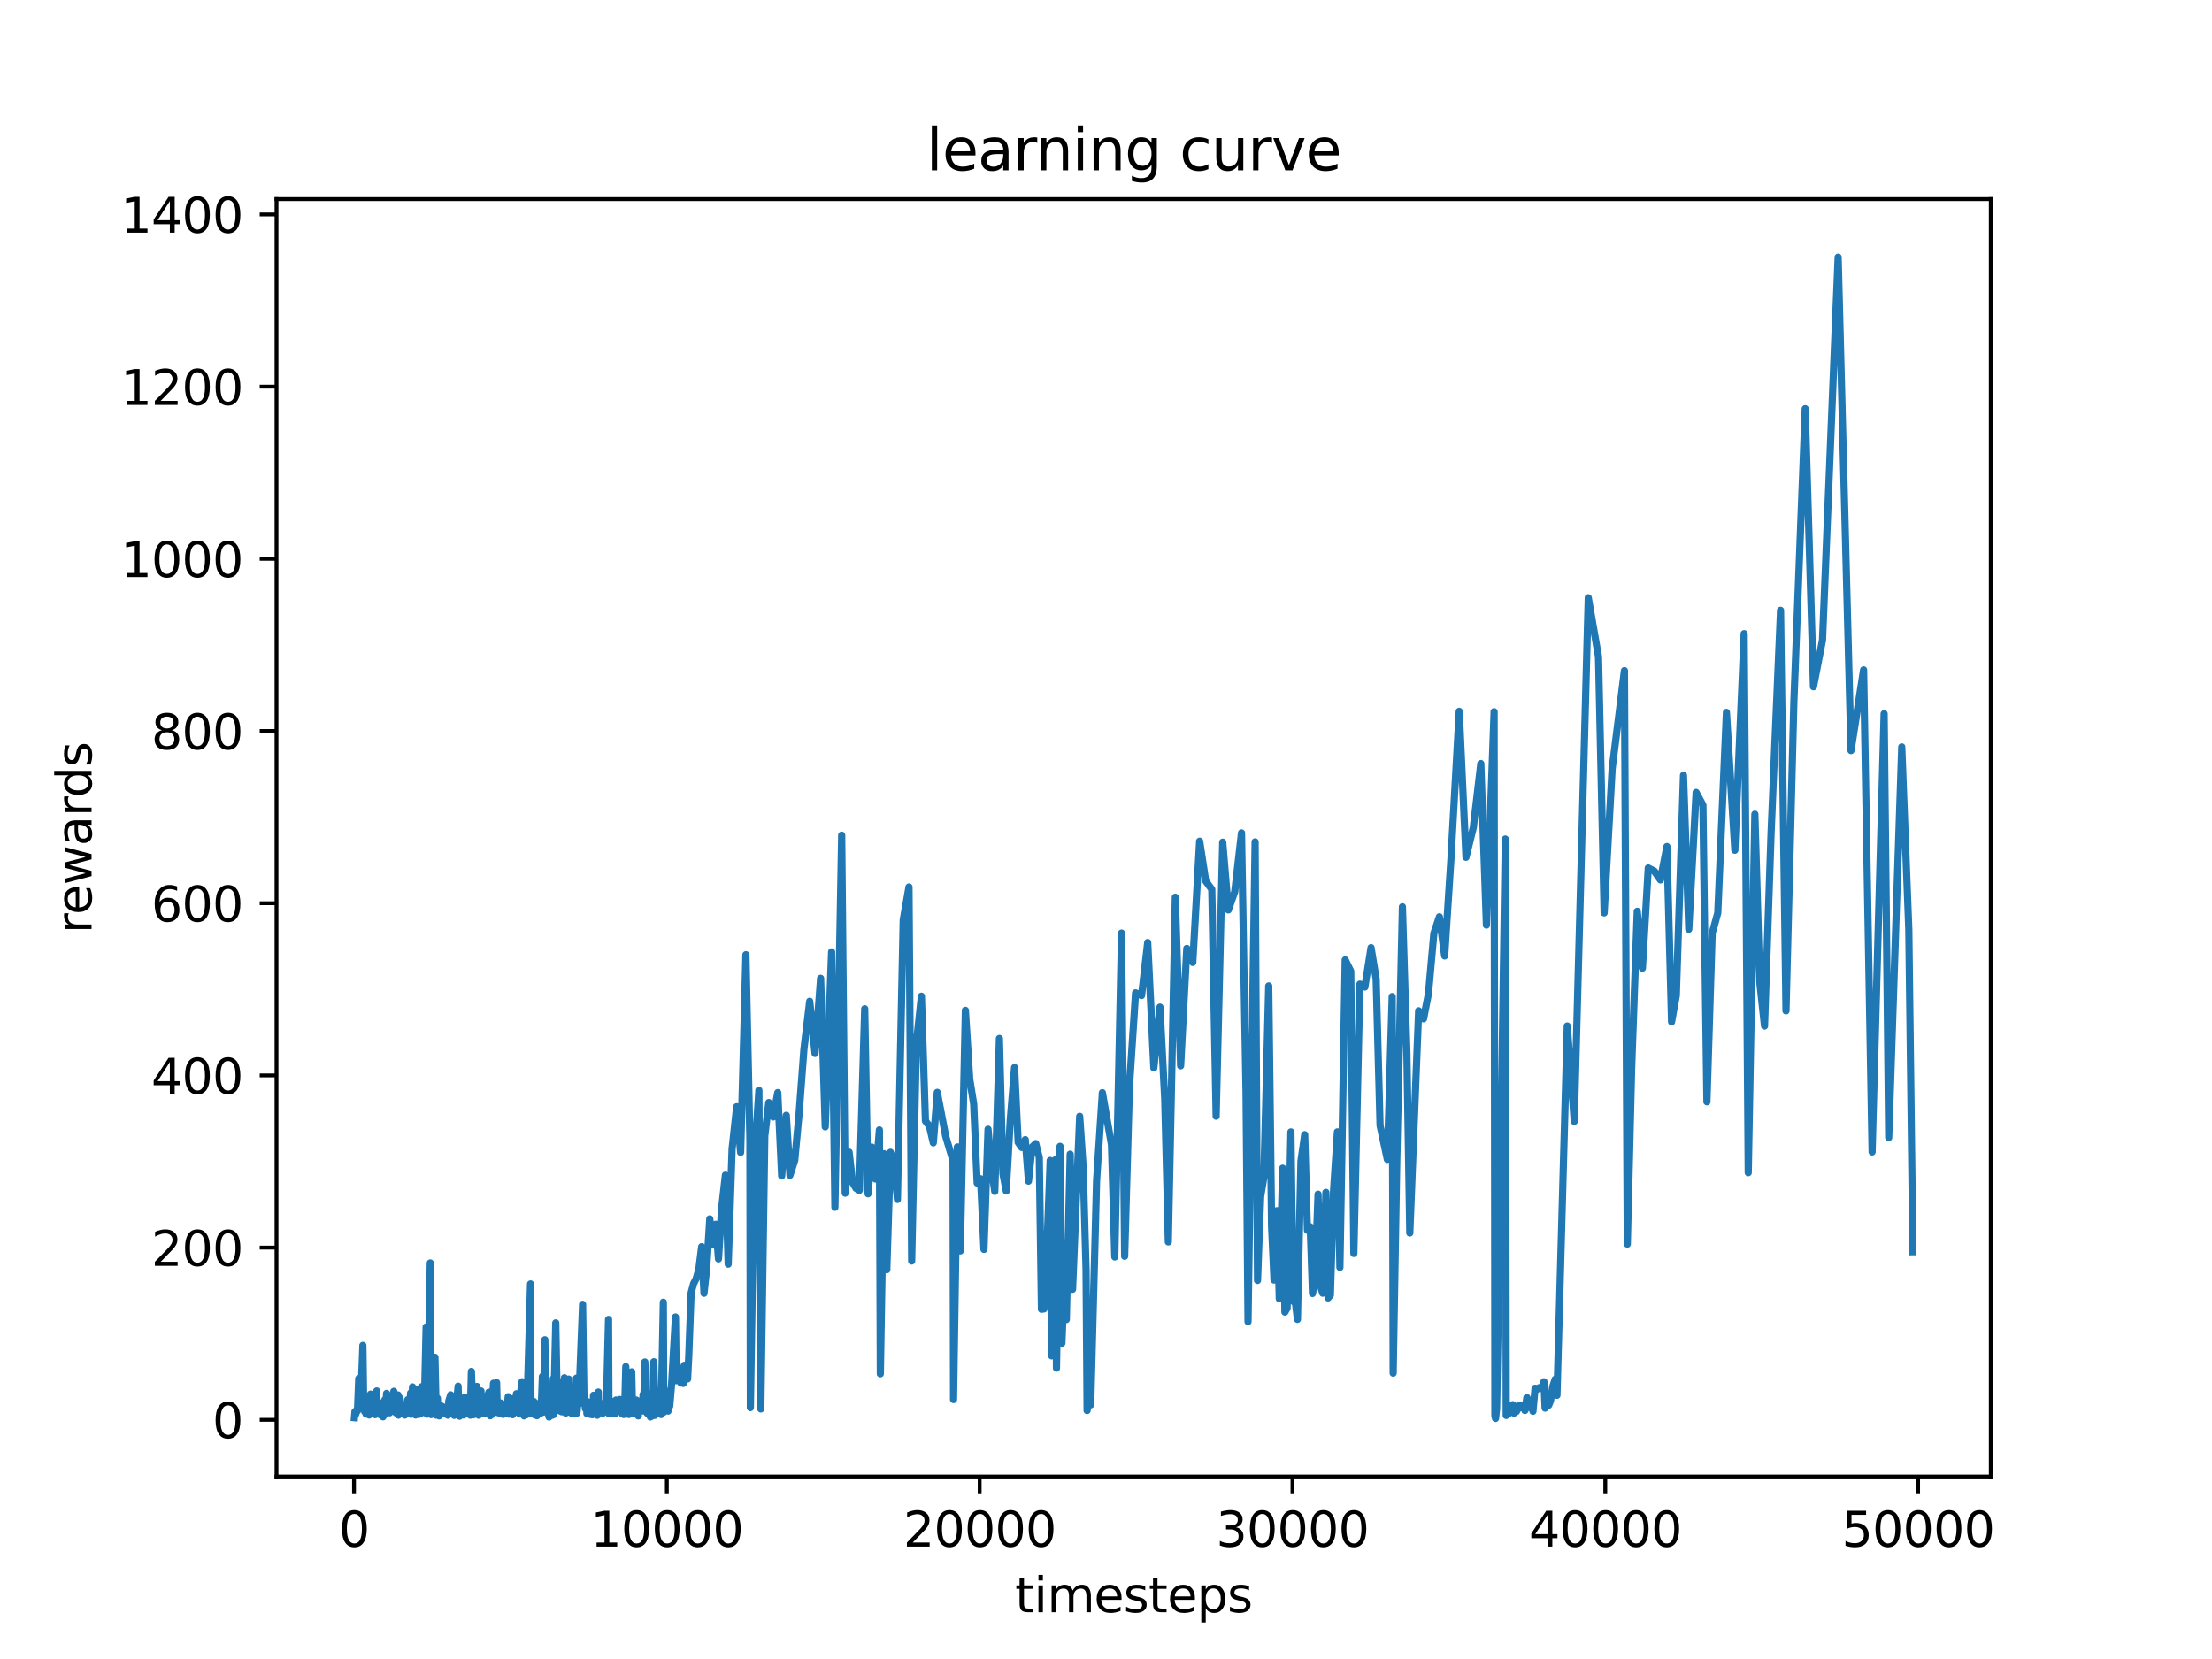 <?xml version="1.0" encoding="utf-8" standalone="no"?>
<!DOCTYPE svg PUBLIC "-//W3C//DTD SVG 1.1//EN"
  "http://www.w3.org/Graphics/SVG/1.1/DTD/svg11.dtd">
<svg xmlns:xlink="http://www.w3.org/1999/xlink" width="460.8pt" height="345.6pt" viewBox="0 0 460.8 345.6" xmlns="http://www.w3.org/2000/svg" version="1.1">
 <defs>
  <style type="text/css">*{stroke-linejoin: round; stroke-linecap: butt}</style>
 </defs>
 <g id="figure_1">
  <g id="patch_1">
   <path d="M 0 345.6 
L 460.8 345.6 
L 460.8 0 
L 0 0 
z
" style="fill: #ffffff"/>
  </g>
  <g id="axes_1">
   <g id="patch_2">
    <path d="M 57.6 307.584 
L 414.72 307.584 
L 414.72 41.472 
L 57.6 41.472 
z
" style="fill: #ffffff"/>
   </g>
   <g id="matplotlib.axis_1">
    <g id="xtick_1">
     <g id="line2d_1">
      <defs>
       <path id="mfb23fbed7b" d="M 0 0 
L 0 3.5 
" style="stroke: #000000; stroke-width: 0.8"/>
      </defs>
      <g>
       <use xlink:href="#mfb23fbed7b" x="73.748" y="307.584" style="stroke: #000000; stroke-width: 0.8"/>
      </g>
     </g>
     <g id="text_1">
      <!-- 0 -->
      <g transform="translate(70.567 322.182) scale(0.1 -0.1)">
       <defs>
        <path id="DejaVuSans-30" d="M 2034 4250 
Q 1547 4250 1301 3770 
Q 1056 3291 1056 2328 
Q 1056 1369 1301 889 
Q 1547 409 2034 409 
Q 2525 409 2770 889 
Q 3016 1369 3016 2328 
Q 3016 3291 2770 3770 
Q 2525 4250 2034 4250 
z
M 2034 4750 
Q 2819 4750 3233 4129 
Q 3647 3509 3647 2328 
Q 3647 1150 3233 529 
Q 2819 -91 2034 -91 
Q 1250 -91 836 529 
Q 422 1150 422 2328 
Q 422 3509 836 4129 
Q 1250 4750 2034 4750 
z
" transform="scale(0.016)"/>
       </defs>
       <use xlink:href="#DejaVuSans-30"/>
      </g>
     </g>
    </g>
    <g id="xtick_2">
     <g id="line2d_2">
      <g>
       <use xlink:href="#mfb23fbed7b" x="138.914" y="307.584" style="stroke: #000000; stroke-width: 0.8"/>
      </g>
     </g>
     <g id="text_2">
      <!-- 10000 -->
      <g transform="translate(123.007 322.182) scale(0.1 -0.1)">
       <defs>
        <path id="DejaVuSans-31" d="M 794 531 
L 1825 531 
L 1825 4091 
L 703 3866 
L 703 4441 
L 1819 4666 
L 2450 4666 
L 2450 531 
L 3481 531 
L 3481 0 
L 794 0 
L 794 531 
z
" transform="scale(0.016)"/>
       </defs>
       <use xlink:href="#DejaVuSans-31"/>
       <use xlink:href="#DejaVuSans-30" x="63.623"/>
       <use xlink:href="#DejaVuSans-30" x="127.246"/>
       <use xlink:href="#DejaVuSans-30" x="190.869"/>
       <use xlink:href="#DejaVuSans-30" x="254.492"/>
      </g>
     </g>
    </g>
    <g id="xtick_3">
     <g id="line2d_3">
      <g>
       <use xlink:href="#mfb23fbed7b" x="204.079" y="307.584" style="stroke: #000000; stroke-width: 0.8"/>
      </g>
     </g>
     <g id="text_3">
      <!-- 20000 -->
      <g transform="translate(188.173 322.182) scale(0.1 -0.1)">
       <defs>
        <path id="DejaVuSans-32" d="M 1228 531 
L 3431 531 
L 3431 0 
L 469 0 
L 469 531 
Q 828 903 1448 1529 
Q 2069 2156 2228 2338 
Q 2531 2678 2651 2914 
Q 2772 3150 2772 3378 
Q 2772 3750 2511 3984 
Q 2250 4219 1831 4219 
Q 1534 4219 1204 4116 
Q 875 4013 500 3803 
L 500 4441 
Q 881 4594 1212 4672 
Q 1544 4750 1819 4750 
Q 2544 4750 2975 4387 
Q 3406 4025 3406 3419 
Q 3406 3131 3298 2873 
Q 3191 2616 2906 2266 
Q 2828 2175 2409 1742 
Q 1991 1309 1228 531 
z
" transform="scale(0.016)"/>
       </defs>
       <use xlink:href="#DejaVuSans-32"/>
       <use xlink:href="#DejaVuSans-30" x="63.623"/>
       <use xlink:href="#DejaVuSans-30" x="127.246"/>
       <use xlink:href="#DejaVuSans-30" x="190.869"/>
       <use xlink:href="#DejaVuSans-30" x="254.492"/>
      </g>
     </g>
    </g>
    <g id="xtick_4">
     <g id="line2d_4">
      <g>
       <use xlink:href="#mfb23fbed7b" x="269.245" y="307.584" style="stroke: #000000; stroke-width: 0.8"/>
      </g>
     </g>
     <g id="text_4">
      <!-- 30000 -->
      <g transform="translate(253.338 322.182) scale(0.1 -0.1)">
       <defs>
        <path id="DejaVuSans-33" d="M 2597 2516 
Q 3050 2419 3304 2112 
Q 3559 1806 3559 1356 
Q 3559 666 3084 287 
Q 2609 -91 1734 -91 
Q 1441 -91 1130 -33 
Q 819 25 488 141 
L 488 750 
Q 750 597 1062 519 
Q 1375 441 1716 441 
Q 2309 441 2620 675 
Q 2931 909 2931 1356 
Q 2931 1769 2642 2001 
Q 2353 2234 1838 2234 
L 1294 2234 
L 1294 2753 
L 1863 2753 
Q 2328 2753 2575 2939 
Q 2822 3125 2822 3475 
Q 2822 3834 2567 4026 
Q 2313 4219 1838 4219 
Q 1578 4219 1281 4162 
Q 984 4106 628 3988 
L 628 4550 
Q 988 4650 1302 4700 
Q 1616 4750 1894 4750 
Q 2613 4750 3031 4423 
Q 3450 4097 3450 3541 
Q 3450 3153 3228 2886 
Q 3006 2619 2597 2516 
z
" transform="scale(0.016)"/>
       </defs>
       <use xlink:href="#DejaVuSans-33"/>
       <use xlink:href="#DejaVuSans-30" x="63.623"/>
       <use xlink:href="#DejaVuSans-30" x="127.246"/>
       <use xlink:href="#DejaVuSans-30" x="190.869"/>
       <use xlink:href="#DejaVuSans-30" x="254.492"/>
      </g>
     </g>
    </g>
    <g id="xtick_5">
     <g id="line2d_5">
      <g>
       <use xlink:href="#mfb23fbed7b" x="334.41" y="307.584" style="stroke: #000000; stroke-width: 0.8"/>
      </g>
     </g>
     <g id="text_5">
      <!-- 40000 -->
      <g transform="translate(318.504 322.182) scale(0.1 -0.1)">
       <defs>
        <path id="DejaVuSans-34" d="M 2419 4116 
L 825 1625 
L 2419 1625 
L 2419 4116 
z
M 2253 4666 
L 3047 4666 
L 3047 1625 
L 3713 1625 
L 3713 1100 
L 3047 1100 
L 3047 0 
L 2419 0 
L 2419 1100 
L 313 1100 
L 313 1709 
L 2253 4666 
z
" transform="scale(0.016)"/>
       </defs>
       <use xlink:href="#DejaVuSans-34"/>
       <use xlink:href="#DejaVuSans-30" x="63.623"/>
       <use xlink:href="#DejaVuSans-30" x="127.246"/>
       <use xlink:href="#DejaVuSans-30" x="190.869"/>
       <use xlink:href="#DejaVuSans-30" x="254.492"/>
      </g>
     </g>
    </g>
    <g id="xtick_6">
     <g id="line2d_6">
      <g>
       <use xlink:href="#mfb23fbed7b" x="399.576" y="307.584" style="stroke: #000000; stroke-width: 0.8"/>
      </g>
     </g>
     <g id="text_6">
      <!-- 50000 -->
      <g transform="translate(383.669 322.182) scale(0.1 -0.1)">
       <defs>
        <path id="DejaVuSans-35" d="M 691 4666 
L 3169 4666 
L 3169 4134 
L 1269 4134 
L 1269 2991 
Q 1406 3038 1543 3061 
Q 1681 3084 1819 3084 
Q 2600 3084 3056 2656 
Q 3513 2228 3513 1497 
Q 3513 744 3044 326 
Q 2575 -91 1722 -91 
Q 1428 -91 1123 -41 
Q 819 9 494 109 
L 494 744 
Q 775 591 1075 516 
Q 1375 441 1709 441 
Q 2250 441 2565 725 
Q 2881 1009 2881 1497 
Q 2881 1984 2565 2268 
Q 2250 2553 1709 2553 
Q 1456 2553 1204 2497 
Q 953 2441 691 2322 
L 691 4666 
z
" transform="scale(0.016)"/>
       </defs>
       <use xlink:href="#DejaVuSans-35"/>
       <use xlink:href="#DejaVuSans-30" x="63.623"/>
       <use xlink:href="#DejaVuSans-30" x="127.246"/>
       <use xlink:href="#DejaVuSans-30" x="190.869"/>
       <use xlink:href="#DejaVuSans-30" x="254.492"/>
      </g>
     </g>
    </g>
    <g id="text_7">
     <!-- timesteps -->
     <g transform="translate(211.444 335.861) scale(0.1 -0.1)">
      <defs>
       <path id="DejaVuSans-74" d="M 1172 4494 
L 1172 3500 
L 2356 3500 
L 2356 3053 
L 1172 3053 
L 1172 1153 
Q 1172 725 1289 603 
Q 1406 481 1766 481 
L 2356 481 
L 2356 0 
L 1766 0 
Q 1100 0 847 248 
Q 594 497 594 1153 
L 594 3053 
L 172 3053 
L 172 3500 
L 594 3500 
L 594 4494 
L 1172 4494 
z
" transform="scale(0.016)"/>
       <path id="DejaVuSans-69" d="M 603 3500 
L 1178 3500 
L 1178 0 
L 603 0 
L 603 3500 
z
M 603 4863 
L 1178 4863 
L 1178 4134 
L 603 4134 
L 603 4863 
z
" transform="scale(0.016)"/>
       <path id="DejaVuSans-6d" d="M 3328 2828 
Q 3544 3216 3844 3400 
Q 4144 3584 4550 3584 
Q 5097 3584 5394 3201 
Q 5691 2819 5691 2113 
L 5691 0 
L 5113 0 
L 5113 2094 
Q 5113 2597 4934 2840 
Q 4756 3084 4391 3084 
Q 3944 3084 3684 2787 
Q 3425 2491 3425 1978 
L 3425 0 
L 2847 0 
L 2847 2094 
Q 2847 2600 2669 2842 
Q 2491 3084 2119 3084 
Q 1678 3084 1418 2786 
Q 1159 2488 1159 1978 
L 1159 0 
L 581 0 
L 581 3500 
L 1159 3500 
L 1159 2956 
Q 1356 3278 1631 3431 
Q 1906 3584 2284 3584 
Q 2666 3584 2933 3390 
Q 3200 3197 3328 2828 
z
" transform="scale(0.016)"/>
       <path id="DejaVuSans-65" d="M 3597 1894 
L 3597 1613 
L 953 1613 
Q 991 1019 1311 708 
Q 1631 397 2203 397 
Q 2534 397 2845 478 
Q 3156 559 3463 722 
L 3463 178 
Q 3153 47 2828 -22 
Q 2503 -91 2169 -91 
Q 1331 -91 842 396 
Q 353 884 353 1716 
Q 353 2575 817 3079 
Q 1281 3584 2069 3584 
Q 2775 3584 3186 3129 
Q 3597 2675 3597 1894 
z
M 3022 2063 
Q 3016 2534 2758 2815 
Q 2500 3097 2075 3097 
Q 1594 3097 1305 2825 
Q 1016 2553 972 2059 
L 3022 2063 
z
" transform="scale(0.016)"/>
       <path id="DejaVuSans-73" d="M 2834 3397 
L 2834 2853 
Q 2591 2978 2328 3040 
Q 2066 3103 1784 3103 
Q 1356 3103 1142 2972 
Q 928 2841 928 2578 
Q 928 2378 1081 2264 
Q 1234 2150 1697 2047 
L 1894 2003 
Q 2506 1872 2764 1633 
Q 3022 1394 3022 966 
Q 3022 478 2636 193 
Q 2250 -91 1575 -91 
Q 1294 -91 989 -36 
Q 684 19 347 128 
L 347 722 
Q 666 556 975 473 
Q 1284 391 1588 391 
Q 1994 391 2212 530 
Q 2431 669 2431 922 
Q 2431 1156 2273 1281 
Q 2116 1406 1581 1522 
L 1381 1569 
Q 847 1681 609 1914 
Q 372 2147 372 2553 
Q 372 3047 722 3315 
Q 1072 3584 1716 3584 
Q 2034 3584 2315 3537 
Q 2597 3491 2834 3397 
z
" transform="scale(0.016)"/>
       <path id="DejaVuSans-70" d="M 1159 525 
L 1159 -1331 
L 581 -1331 
L 581 3500 
L 1159 3500 
L 1159 2969 
Q 1341 3281 1617 3432 
Q 1894 3584 2278 3584 
Q 2916 3584 3314 3078 
Q 3713 2572 3713 1747 
Q 3713 922 3314 415 
Q 2916 -91 2278 -91 
Q 1894 -91 1617 61 
Q 1341 213 1159 525 
z
M 3116 1747 
Q 3116 2381 2855 2742 
Q 2594 3103 2138 3103 
Q 1681 3103 1420 2742 
Q 1159 2381 1159 1747 
Q 1159 1113 1420 752 
Q 1681 391 2138 391 
Q 2594 391 2855 752 
Q 3116 1113 3116 1747 
z
" transform="scale(0.016)"/>
      </defs>
      <use xlink:href="#DejaVuSans-74"/>
      <use xlink:href="#DejaVuSans-69" x="39.209"/>
      <use xlink:href="#DejaVuSans-6d" x="66.992"/>
      <use xlink:href="#DejaVuSans-65" x="164.404"/>
      <use xlink:href="#DejaVuSans-73" x="225.928"/>
      <use xlink:href="#DejaVuSans-74" x="278.027"/>
      <use xlink:href="#DejaVuSans-65" x="317.236"/>
      <use xlink:href="#DejaVuSans-70" x="378.76"/>
      <use xlink:href="#DejaVuSans-73" x="442.236"/>
     </g>
    </g>
   </g>
   <g id="matplotlib.axis_2">
    <g id="ytick_1">
     <g id="line2d_7">
      <defs>
       <path id="mb5d87ac630" d="M 0 0 
L -3.5 0 
" style="stroke: #000000; stroke-width: 0.8"/>
      </defs>
      <g>
       <use xlink:href="#mb5d87ac630" x="57.6" y="295.775" style="stroke: #000000; stroke-width: 0.8"/>
      </g>
     </g>
     <g id="text_8">
      <!-- 0 -->
      <g transform="translate(44.237 299.574) scale(0.1 -0.1)">
       <use xlink:href="#DejaVuSans-30"/>
      </g>
     </g>
    </g>
    <g id="ytick_2">
     <g id="line2d_8">
      <g>
       <use xlink:href="#mb5d87ac630" x="57.6" y="259.903" style="stroke: #000000; stroke-width: 0.8"/>
      </g>
     </g>
     <g id="text_9">
      <!-- 200 -->
      <g transform="translate(31.512 263.702) scale(0.1 -0.1)">
       <use xlink:href="#DejaVuSans-32"/>
       <use xlink:href="#DejaVuSans-30" x="63.623"/>
       <use xlink:href="#DejaVuSans-30" x="127.246"/>
      </g>
     </g>
    </g>
    <g id="ytick_3">
     <g id="line2d_9">
      <g>
       <use xlink:href="#mb5d87ac630" x="57.6" y="224.031" style="stroke: #000000; stroke-width: 0.8"/>
      </g>
     </g>
     <g id="text_10">
      <!-- 400 -->
      <g transform="translate(31.512 227.83) scale(0.1 -0.1)">
       <use xlink:href="#DejaVuSans-34"/>
       <use xlink:href="#DejaVuSans-30" x="63.623"/>
       <use xlink:href="#DejaVuSans-30" x="127.246"/>
      </g>
     </g>
    </g>
    <g id="ytick_4">
     <g id="line2d_10">
      <g>
       <use xlink:href="#mb5d87ac630" x="57.6" y="188.159" style="stroke: #000000; stroke-width: 0.8"/>
      </g>
     </g>
     <g id="text_11">
      <!-- 600 -->
      <g transform="translate(31.512 191.958) scale(0.1 -0.1)">
       <defs>
        <path id="DejaVuSans-36" d="M 2113 2584 
Q 1688 2584 1439 2293 
Q 1191 2003 1191 1497 
Q 1191 994 1439 701 
Q 1688 409 2113 409 
Q 2538 409 2786 701 
Q 3034 994 3034 1497 
Q 3034 2003 2786 2293 
Q 2538 2584 2113 2584 
z
M 3366 4563 
L 3366 3988 
Q 3128 4100 2886 4159 
Q 2644 4219 2406 4219 
Q 1781 4219 1451 3797 
Q 1122 3375 1075 2522 
Q 1259 2794 1537 2939 
Q 1816 3084 2150 3084 
Q 2853 3084 3261 2657 
Q 3669 2231 3669 1497 
Q 3669 778 3244 343 
Q 2819 -91 2113 -91 
Q 1303 -91 875 529 
Q 447 1150 447 2328 
Q 447 3434 972 4092 
Q 1497 4750 2381 4750 
Q 2619 4750 2861 4703 
Q 3103 4656 3366 4563 
z
" transform="scale(0.016)"/>
       </defs>
       <use xlink:href="#DejaVuSans-36"/>
       <use xlink:href="#DejaVuSans-30" x="63.623"/>
       <use xlink:href="#DejaVuSans-30" x="127.246"/>
      </g>
     </g>
    </g>
    <g id="ytick_5">
     <g id="line2d_11">
      <g>
       <use xlink:href="#mb5d87ac630" x="57.6" y="152.286" style="stroke: #000000; stroke-width: 0.8"/>
      </g>
     </g>
     <g id="text_12">
      <!-- 800 -->
      <g transform="translate(31.512 156.086) scale(0.1 -0.1)">
       <defs>
        <path id="DejaVuSans-38" d="M 2034 2216 
Q 1584 2216 1326 1975 
Q 1069 1734 1069 1313 
Q 1069 891 1326 650 
Q 1584 409 2034 409 
Q 2484 409 2743 651 
Q 3003 894 3003 1313 
Q 3003 1734 2745 1975 
Q 2488 2216 2034 2216 
z
M 1403 2484 
Q 997 2584 770 2862 
Q 544 3141 544 3541 
Q 544 4100 942 4425 
Q 1341 4750 2034 4750 
Q 2731 4750 3128 4425 
Q 3525 4100 3525 3541 
Q 3525 3141 3298 2862 
Q 3072 2584 2669 2484 
Q 3125 2378 3379 2068 
Q 3634 1759 3634 1313 
Q 3634 634 3220 271 
Q 2806 -91 2034 -91 
Q 1263 -91 848 271 
Q 434 634 434 1313 
Q 434 1759 690 2068 
Q 947 2378 1403 2484 
z
M 1172 3481 
Q 1172 3119 1398 2916 
Q 1625 2713 2034 2713 
Q 2441 2713 2670 2916 
Q 2900 3119 2900 3481 
Q 2900 3844 2670 4047 
Q 2441 4250 2034 4250 
Q 1625 4250 1398 4047 
Q 1172 3844 1172 3481 
z
" transform="scale(0.016)"/>
       </defs>
       <use xlink:href="#DejaVuSans-38"/>
       <use xlink:href="#DejaVuSans-30" x="63.623"/>
       <use xlink:href="#DejaVuSans-30" x="127.246"/>
      </g>
     </g>
    </g>
    <g id="ytick_6">
     <g id="line2d_12">
      <g>
       <use xlink:href="#mb5d87ac630" x="57.6" y="116.414" style="stroke: #000000; stroke-width: 0.8"/>
      </g>
     </g>
     <g id="text_13">
      <!-- 1000 -->
      <g transform="translate(25.15 120.214) scale(0.1 -0.1)">
       <use xlink:href="#DejaVuSans-31"/>
       <use xlink:href="#DejaVuSans-30" x="63.623"/>
       <use xlink:href="#DejaVuSans-30" x="127.246"/>
       <use xlink:href="#DejaVuSans-30" x="190.869"/>
      </g>
     </g>
    </g>
    <g id="ytick_7">
     <g id="line2d_13">
      <g>
       <use xlink:href="#mb5d87ac630" x="57.6" y="80.542" style="stroke: #000000; stroke-width: 0.8"/>
      </g>
     </g>
     <g id="text_14">
      <!-- 1200 -->
      <g transform="translate(25.15 84.342) scale(0.1 -0.1)">
       <use xlink:href="#DejaVuSans-31"/>
       <use xlink:href="#DejaVuSans-32" x="63.623"/>
       <use xlink:href="#DejaVuSans-30" x="127.246"/>
       <use xlink:href="#DejaVuSans-30" x="190.869"/>
      </g>
     </g>
    </g>
    <g id="ytick_8">
     <g id="line2d_14">
      <g>
       <use xlink:href="#mb5d87ac630" x="57.6" y="44.67" style="stroke: #000000; stroke-width: 0.8"/>
      </g>
     </g>
     <g id="text_15">
      <!-- 1400 -->
      <g transform="translate(25.15 48.469) scale(0.1 -0.1)">
       <use xlink:href="#DejaVuSans-31"/>
       <use xlink:href="#DejaVuSans-34" x="63.623"/>
       <use xlink:href="#DejaVuSans-30" x="127.246"/>
       <use xlink:href="#DejaVuSans-30" x="190.869"/>
      </g>
     </g>
    </g>
    <g id="text_16">
     <!-- rewards -->
     <g transform="translate(19.07 194.448) rotate(-90) scale(0.1 -0.1)">
      <defs>
       <path id="DejaVuSans-72" d="M 2631 2963 
Q 2534 3019 2420 3045 
Q 2306 3072 2169 3072 
Q 1681 3072 1420 2755 
Q 1159 2438 1159 1844 
L 1159 0 
L 581 0 
L 581 3500 
L 1159 3500 
L 1159 2956 
Q 1341 3275 1631 3429 
Q 1922 3584 2338 3584 
Q 2397 3584 2469 3576 
Q 2541 3569 2628 3553 
L 2631 2963 
z
" transform="scale(0.016)"/>
       <path id="DejaVuSans-77" d="M 269 3500 
L 844 3500 
L 1563 769 
L 2278 3500 
L 2956 3500 
L 3675 769 
L 4391 3500 
L 4966 3500 
L 4050 0 
L 3372 0 
L 2619 2869 
L 1863 0 
L 1184 0 
L 269 3500 
z
" transform="scale(0.016)"/>
       <path id="DejaVuSans-61" d="M 2194 1759 
Q 1497 1759 1228 1600 
Q 959 1441 959 1056 
Q 959 750 1161 570 
Q 1363 391 1709 391 
Q 2188 391 2477 730 
Q 2766 1069 2766 1631 
L 2766 1759 
L 2194 1759 
z
M 3341 1997 
L 3341 0 
L 2766 0 
L 2766 531 
Q 2569 213 2275 61 
Q 1981 -91 1556 -91 
Q 1019 -91 701 211 
Q 384 513 384 1019 
Q 384 1609 779 1909 
Q 1175 2209 1959 2209 
L 2766 2209 
L 2766 2266 
Q 2766 2663 2505 2880 
Q 2244 3097 1772 3097 
Q 1472 3097 1187 3025 
Q 903 2953 641 2809 
L 641 3341 
Q 956 3463 1253 3523 
Q 1550 3584 1831 3584 
Q 2591 3584 2966 3190 
Q 3341 2797 3341 1997 
z
" transform="scale(0.016)"/>
       <path id="DejaVuSans-64" d="M 2906 2969 
L 2906 4863 
L 3481 4863 
L 3481 0 
L 2906 0 
L 2906 525 
Q 2725 213 2448 61 
Q 2172 -91 1784 -91 
Q 1150 -91 751 415 
Q 353 922 353 1747 
Q 353 2572 751 3078 
Q 1150 3584 1784 3584 
Q 2172 3584 2448 3432 
Q 2725 3281 2906 2969 
z
M 947 1747 
Q 947 1113 1208 752 
Q 1469 391 1925 391 
Q 2381 391 2643 752 
Q 2906 1113 2906 1747 
Q 2906 2381 2643 2742 
Q 2381 3103 1925 3103 
Q 1469 3103 1208 2742 
Q 947 2381 947 1747 
z
" transform="scale(0.016)"/>
      </defs>
      <use xlink:href="#DejaVuSans-72"/>
      <use xlink:href="#DejaVuSans-65" x="38.863"/>
      <use xlink:href="#DejaVuSans-77" x="100.387"/>
      <use xlink:href="#DejaVuSans-61" x="182.174"/>
      <use xlink:href="#DejaVuSans-72" x="243.453"/>
      <use xlink:href="#DejaVuSans-64" x="282.816"/>
      <use xlink:href="#DejaVuSans-73" x="346.293"/>
     </g>
    </g>
   </g>
   <g id="line2d_15">
    <path d="M 73.833 295.336 
L 73.95 294.034 
L 74.106 294.624 
L 74.348 293.774 
L 74.465 293.926 
L 74.732 287.201 
L 74.849 292.508 
L 75.006 292.281 
L 75.227 290.034 
L 75.592 280.275 
L 75.742 291.174 
L 75.879 291.654 
L 75.964 294.092 
L 76.061 292.673 
L 76.133 294.239 
L 76.263 294.58 
L 76.563 293.733 
L 76.674 294.343 
L 76.837 292.467 
L 76.902 294.781 
L 77.202 290.423 
L 77.397 294.352 
L 77.482 293.707 
L 77.58 293.733 
L 77.671 294.119 
L 77.788 293.715 
L 77.912 293.851 
L 78.029 292.619 
L 78.153 294.707 
L 78.277 293.907 
L 78.486 289.766 
L 78.564 293.978 
L 78.727 291.959 
L 78.798 294.424 
L 78.903 292.975 
L 79.039 293.182 
L 79.202 294.732 
L 79.385 294.567 
L 79.502 293.885 
L 79.672 293.845 
L 79.789 295.154 
L 79.932 293.089 
L 80.01 294.801 
L 80.173 291.598 
L 80.232 294.584 
L 80.336 293.804 
L 80.532 290.274 
L 80.629 293.795 
L 80.753 291.965 
L 80.916 293.927 
L 81.079 294.025 
L 81.164 294.319 
L 81.288 292.389 
L 81.379 293.526 
L 81.516 293.456 
L 81.627 292.849 
L 81.75 293.216 
L 82.037 289.845 
L 82.2 293.848 
L 82.337 292.07 
L 82.402 294.252 
L 82.526 294.357 
L 82.656 291.755 
L 82.917 290.6 
L 83.002 294.799 
L 83.321 291.265 
L 83.549 293.98 
L 83.666 293.489 
L 83.764 294.2 
L 83.914 293.524 
L 84.012 294.161 
L 84.135 292.811 
L 84.331 294.788 
L 84.513 292.89 
L 84.663 294.164 
L 84.761 294.011 
L 84.937 291.598 
L 85.106 291.493 
L 85.328 293.519 
L 85.536 290.203 
L 85.634 294.633 
L 85.699 294.422 
L 85.934 288.925 
L 86.025 293.615 
L 86.201 289.932 
L 86.397 289.722 
L 86.566 294.779 
L 86.69 293.348 
L 86.872 289.539 
L 87.087 294.071 
L 87.192 294.156 
L 87.263 294.649 
L 87.459 291.192 
L 87.596 294.482 
L 87.785 288.904 
L 88.084 294.263 
L 88.267 289.291 
L 88.371 293.775 
L 88.769 276.444 
L 88.951 294.605 
L 89.036 294.494 
L 89.629 263.094 
L 89.707 293.959 
L 89.824 294.7 
L 89.968 291.816 
L 90.052 293.698 
L 90.196 294.137 
L 90.606 282.745 
L 90.874 294.804 
L 91.115 291.285 
L 91.225 294.082 
L 91.48 294.96 
L 91.799 292.806 
L 91.864 294.611 
L 92.092 292.963 
L 92.157 294.431 
L 92.301 293.207 
L 92.398 294.323 
L 92.574 293.586 
L 92.724 293.551 
L 92.998 294.648 
L 93.076 294.361 
L 93.174 294.184 
L 93.291 294.814 
L 93.487 291.844 
L 93.891 290.577 
L 94.001 293.035 
L 94.184 292.012 
L 94.275 294.294 
L 94.425 291.433 
L 94.621 294.855 
L 94.679 294.747 
L 94.751 294.497 
L 94.823 294.533 
L 94.881 294.621 
L 95.435 288.773 
L 95.546 293.294 
L 95.748 295.025 
L 95.924 293.55 
L 96.028 293.738 
L 96.139 293.652 
L 96.38 291.892 
L 96.523 292.216 
L 96.589 294.766 
L 96.667 294.367 
L 96.83 291.061 
L 96.927 293.189 
L 97.11 293.82 
L 97.253 291.247 
L 97.416 294.074 
L 97.52 293.409 
L 97.605 293.707 
L 97.709 293.328 
L 97.898 293.225 
L 97.97 294.814 
L 98.198 285.695 
L 98.478 293.021 
L 98.635 294.73 
L 98.706 294.135 
L 98.778 294.609 
L 98.967 292.948 
L 99.065 293.5 
L 99.352 288.825 
L 99.456 293.5 
L 99.71 294.816 
L 100.199 289.774 
L 100.27 294.449 
L 100.466 292.175 
L 100.661 291.244 
L 100.896 294.45 
L 101.033 291.069 
L 101.248 294.441 
L 101.613 290.643 
L 101.847 290.025 
L 102.004 294.617 
L 102.115 294.931 
L 102.219 294.399 
L 102.349 292.327 
L 102.434 294.713 
L 102.805 288.15 
L 102.916 294.031 
L 103.086 292.676 
L 103.45 288.029 
L 103.607 294.262 
L 103.724 294.042 
L 103.796 294.302 
L 103.9 292.883 
L 103.991 294.239 
L 104.187 294.465 
L 104.356 292.279 
L 104.487 292.373 
L 104.708 294.359 
L 104.799 294.653 
L 104.91 293.009 
L 105.093 293.632 
L 105.203 293.545 
L 105.295 294.417 
L 105.549 292.517 
L 105.64 293.407 
L 105.862 290.962 
L 106.038 294.601 
L 106.148 292.877 
L 106.253 293.915 
L 106.474 291.378 
L 106.585 294.31 
L 106.78 294.717 
L 106.885 292.95 
L 107.054 292.304 
L 107.367 292.033 
L 107.575 290.355 
L 107.667 294.146 
L 107.797 292.528 
L 108.123 290.742 
L 108.234 294.562 
L 108.527 289.476 
L 108.748 287.848 
L 109.016 294.393 
L 109.087 294.17 
L 109.172 294.964 
L 109.472 293.493 
L 109.667 294.718 
L 109.798 292.381 
L 110.521 267.469 
L 110.606 294.464 
L 110.677 294.26 
L 110.899 292.796 
L 111.081 294.18 
L 111.218 291.968 
L 111.427 294.774 
L 111.74 293.82 
L 111.857 294.922 
L 111.987 292.802 
L 112.176 293.731 
L 112.333 292.325 
L 112.456 292.649 
L 112.515 294.509 
L 112.639 292.674 
L 112.717 294.324 
L 112.991 286.758 
L 113.167 294.196 
L 113.505 279.102 
L 113.668 290.579 
L 113.883 290.701 
L 114.007 293.439 
L 114.372 295.189 
L 114.424 294.987 
L 114.672 292.019 
L 114.946 292.051 
L 115.004 294.835 
L 115.245 287.205 
L 115.324 294.705 
L 115.773 275.583 
L 116.106 293.708 
L 116.236 292.736 
L 116.555 289 
L 116.633 293.944 
L 116.907 287.962 
L 117.005 294.105 
L 117.103 293.75 
L 117.22 293.919 
L 117.578 287.014 
L 117.832 294.382 
L 118.458 287.291 
L 118.699 294.22 
L 118.79 294.15 
L 119.012 290.402 
L 119.142 294.501 
L 119.39 289.656 
L 119.462 294.291 
L 119.579 294.214 
L 119.657 294.431 
L 119.768 293.997 
L 120.068 287.106 
L 120.146 294.409 
L 120.231 293.946 
L 120.42 291.123 
L 120.556 292.539 
L 121.364 271.724 
L 121.638 290.578 
L 121.801 291.397 
L 121.938 293.446 
L 122.029 293.295 
L 122.166 292.068 
L 122.257 294.471 
L 122.381 292.002 
L 122.537 293.578 
L 122.655 292.806 
L 122.733 294.349 
L 122.876 292.818 
L 123 294.659 
L 123.13 292.057 
L 123.313 294.553 
L 123.385 294.718 
L 123.502 293.957 
L 123.645 290.657 
L 123.88 294.021 
L 124.069 293.597 
L 124.245 294.562 
L 124.369 293.783 
L 124.427 294.827 
L 124.642 289.998 
L 124.72 293.934 
L 124.818 293.361 
L 125.027 294.254 
L 125.372 294.165 
L 125.496 292.399 
L 125.568 294.416 
L 125.704 292.983 
L 125.828 293.373 
L 125.985 293.29 
L 126.187 291.974 
L 126.278 294.028 
L 126.767 274.864 
L 126.858 294.525 
L 127.014 294.045 
L 127.151 294.489 
L 127.275 294.241 
L 127.49 291.944 
L 127.718 293.958 
L 127.855 293.317 
L 127.927 294.367 
L 128.076 293.055 
L 128.148 294.541 
L 128.331 291.65 
L 128.441 293.92 
L 128.578 293.558 
L 128.819 292.116 
L 128.93 292.971 
L 129.106 291.545 
L 129.276 291.79 
L 129.497 294.344 
L 129.575 293.879 
L 129.647 294.57 
L 129.771 292.533 
L 129.927 294.675 
L 130.123 293.925 
L 130.364 284.699 
L 130.592 293.779 
L 130.755 290.231 
L 130.898 291.579 
L 130.989 294.673 
L 131.172 290.303 
L 131.276 293.778 
L 131.595 285.785 
L 131.771 294.071 
L 131.85 294.526 
L 131.973 291.938 
L 132.136 294.449 
L 132.234 293.96 
L 132.325 293.982 
L 132.436 293.617 
L 132.56 291.667 
L 132.781 294.134 
L 132.905 292.899 
L 132.964 294.962 
L 133.055 293.551 
L 133.322 293.326 
L 133.681 293.916 
L 133.785 293.086 
L 133.974 290.488 
L 134.072 293.954 
L 134.332 283.737 
L 134.534 289.742 
L 134.723 290.302 
L 134.815 294.406 
L 134.932 292.423 
L 135.03 294.622 
L 135.219 292.638 
L 135.349 294.735 
L 135.473 295.18 
L 135.681 294.308 
L 135.746 294.809 
L 135.818 294.15 
L 135.883 294.417 
L 135.942 294.952 
L 136.209 283.684 
L 136.444 294.842 
L 136.555 293.02 
L 136.672 293.049 
L 136.802 292.671 
L 136.946 292.925 
L 137.128 289.858 
L 137.317 293.689 
L 137.376 294.509 
L 137.539 290.653 
L 137.728 294.682 
L 138.184 271.282 
L 138.275 294.191 
L 138.373 293.927 
L 138.477 293.553 
L 138.588 293.92 
L 138.757 289.817 
L 138.92 293.158 
L 139.05 292.429 
L 139.174 293.962 
L 139.305 292.951 
L 139.513 292.945 
L 139.917 288.24 
L 140.712 274.353 
L 140.882 287.634 
L 141.136 284.704 
L 141.331 286.563 
L 141.514 287.014 
L 141.69 287.061 
L 141.839 288.119 
L 141.996 287.984 
L 142.185 286.168 
L 142.335 288.209 
L 142.55 284.432 
L 142.726 286.759 
L 142.908 286.472 
L 143.241 287.271 
L 143.488 282.308 
L 143.97 269.361 
L 144.485 267.42 
L 145.013 266.386 
L 145.567 264.491 
L 146.173 259.706 
L 146.655 269.419 
L 147.203 264.305 
L 147.861 253.907 
L 148.46 259.357 
L 149.099 255.039 
L 149.672 262.261 
L 150.337 251.68 
L 151.113 244.804 
L 151.699 263.354 
L 152.507 239.343 
L 153.465 230.551 
L 154.286 240.061 
L 155.387 198.879 
L 156.215 237.349 
L 156.313 293.241 
L 157.147 241.658 
L 158.092 227.118 
L 158.489 293.513 
L 159.317 236.617 
L 160.151 229.681 
L 161.083 232.684 
L 162.021 227.607 
L 162.836 244.975 
L 163.8 232.332 
L 164.563 244.831 
L 165.56 241.693 
L 166.452 232.125 
L 167.476 218.56 
L 168.675 208.578 
L 169.782 219.452 
L 170.949 203.792 
L 171.913 234.745 
L 173.236 198.292 
L 173.927 251.499 
L 175.341 173.987 
L 176.071 248.56 
L 176.885 240.013 
L 177.602 246.305 
L 178.313 247.546 
L 179.023 247.963 
L 180.137 210.148 
L 180.834 248.687 
L 181.616 238.956 
L 182.379 245.613 
L 183.193 235.383 
L 183.389 286.194 
L 184.164 240.343 
L 184.738 264.509 
L 185.5 240.039 
L 186.243 242.227 
L 186.954 249.872 
L 188.153 191.688 
L 189.358 184.777 
L 189.919 262.697 
L 190.896 217.387 
L 191.945 207.52 
L 192.786 233.523 
L 193.62 234.627 
L 194.421 238.074 
L 195.249 227.564 
L 196.989 236.639 
L 198.533 241.869 
L 198.638 291.556 
L 199.439 238.925 
L 200.045 260.591 
L 201.107 210.471 
L 202.007 224.794 
L 202.834 229.984 
L 203.558 246.449 
L 204.261 245.551 
L 204.978 260.273 
L 205.825 235.239 
L 206.549 243.403 
L 207.227 248.192 
L 208.191 216.33 
L 208.927 244.498 
L 209.612 248.103 
L 210.452 233.386 
L 211.351 222.385 
L 212.101 237.977 
L 212.837 239.033 
L 213.58 237.405 
L 214.251 246.056 
L 214.988 238.973 
L 215.763 238.221 
L 216.5 241.133 
L 216.956 272.749 
L 217.471 272.675 
L 218.011 262.321 
L 218.774 241.742 
L 219.08 282.451 
L 219.816 241.619 
L 220.084 285.019 
L 220.827 238.802 
L 221.211 279.812 
L 221.719 266.909 
L 222.136 274.898 
L 222.938 240.423 
L 223.433 268.59 
L 224.919 232.543 
L 225.636 243.033 
L 226.248 264.594 
L 226.463 293.845 
L 226.568 293.17 
L 226.893 289.317 
L 227.095 288.001 
L 227.213 292.661 
L 228.438 245.973 
L 229.643 227.621 
L 231.54 238.447 
L 232.231 261.852 
L 233.638 194.368 
L 234.283 261.71 
L 235.287 226.281 
L 236.558 206.822 
L 237.802 207.383 
L 239.086 196.335 
L 240.363 222.475 
L 241.64 209.796 
L 242.631 228.888 
L 243.38 258.721 
L 244.84 186.909 
L 245.948 222.038 
L 247.232 197.573 
L 248.476 200.494 
L 249.903 175.237 
L 251.174 183.539 
L 252.438 185.258 
L 253.344 232.529 
L 254.713 175.446 
L 255.886 189.555 
L 257.221 185.769 
L 258.629 173.51 
L 259.574 227.674 
L 259.985 275.333 
L 261.464 175.377 
L 261.966 266.746 
L 262.611 249.293 
L 263.288 245.218 
L 264.298 205.381 
L 264.898 255.51 
L 265.4 266.66 
L 266.019 252.206 
L 266.495 270.547 
L 267.205 243.359 
L 267.668 273.329 
L 268.13 272.512 
L 268.919 235.797 
L 269.388 271.105 
L 269.857 271.344 
L 270.281 274.853 
L 271.011 241.883 
L 271.792 236.369 
L 272.359 256.293 
L 272.946 255.551 
L 273.415 269.466 
L 273.917 266.775 
L 274.575 248.771 
L 275.07 267.888 
L 275.546 269.403 
L 276.211 248.394 
L 276.673 270.385 
L 277.136 269.82 
L 277.807 247.99 
L 278.602 235.793 
L 279.124 264.025 
L 280.231 199.962 
L 281.385 202.305 
L 282.03 261.121 
L 283.288 205.009 
L 284.33 205.605 
L 285.614 197.412 
L 286.676 203.929 
L 287.491 234.456 
L 289.009 241.529 
L 290.019 207.596 
L 290.221 286.054 
L 290.971 241.947 
L 292.15 188.904 
L 293.076 219.181 
L 293.688 256.86 
L 295.532 210.563 
L 296.549 212.237 
L 297.572 207.014 
L 298.699 194.459 
L 299.853 190.983 
L 300.948 199.139 
L 302.257 178.967 
L 303.984 148.186 
L 305.392 178.586 
L 306.923 172.368 
L 308.481 159.061 
L 309.647 192.71 
L 311.25 148.265 
L 311.413 294.975 
L 311.55 295.488 
L 311.772 293.512 
L 312.299 263.235 
L 313.583 174.79 
L 313.772 294.872 
L 314.052 293.34 
L 314.306 294.49 
L 314.828 293.865 
L 315.134 292.625 
L 315.388 294.39 
L 315.923 294.029 
L 316.222 292.899 
L 316.509 293.347 
L 316.815 292.691 
L 317.115 293.066 
L 317.395 293.205 
L 317.669 293.834 
L 318.08 291.135 
L 318.438 291.891 
L 318.738 293.243 
L 319.07 292.197 
L 319.344 294 
L 319.78 289.207 
L 320.178 289.438 
L 320.641 289.089 
L 321.123 289.233 
L 321.631 287.851 
L 321.872 293.342 
L 322.296 291.04 
L 322.635 292.732 
L 323.006 291.792 
L 323.449 288.913 
L 323.957 287.349 
L 324.348 290.67 
L 326.486 213.729 
L 327.946 233.606 
L 330.865 124.526 
L 332.996 136.794 
L 334.175 190.167 
L 335.844 160.114 
L 338.398 139.704 
L 338.998 259.169 
L 339.903 222.382 
L 341.07 189.837 
L 342.145 201.691 
L 343.364 180.815 
L 344.621 181.467 
L 345.899 183.302 
L 347.248 176.351 
L 348.219 212.867 
L 349.203 207.395 
L 350.701 161.512 
L 351.803 193.573 
L 353.334 165.074 
L 354.748 167.728 
L 355.582 229.528 
L 356.677 194.405 
L 357.844 190.182 
L 359.649 148.401 
L 361.402 177.119 
L 363.337 132.004 
L 364.191 244.287 
L 365.572 169.61 
L 366.589 204.532 
L 367.586 213.736 
L 368.954 173.436 
L 370.922 127.138 
L 372.056 210.578 
L 373.698 146.207 
L 376.057 85.134 
L 377.778 143.064 
L 379.661 133.361 
L 382.919 53.568 
L 385.598 156.358 
L 388.224 139.552 
L 389.996 239.967 
L 392.499 148.686 
L 393.456 236.99 
L 396.174 155.6 
L 397.64 193.638 
L 398.487 260.752 
L 398.487 260.752 
" clip-path="url(#p4c0f32aff7)" style="fill: none; stroke: #1f77b4; stroke-width: 1.5; stroke-linecap: square"/>
   </g>
   <g id="patch_3">
    <path d="M 57.6 307.584 
L 57.6 41.472 
" style="fill: none; stroke: #000000; stroke-width: 0.8; stroke-linejoin: miter; stroke-linecap: square"/>
   </g>
   <g id="patch_4">
    <path d="M 414.72 307.584 
L 414.72 41.472 
" style="fill: none; stroke: #000000; stroke-width: 0.8; stroke-linejoin: miter; stroke-linecap: square"/>
   </g>
   <g id="patch_5">
    <path d="M 57.6 307.584 
L 414.72 307.584 
" style="fill: none; stroke: #000000; stroke-width: 0.8; stroke-linejoin: miter; stroke-linecap: square"/>
   </g>
   <g id="patch_6">
    <path d="M 57.6 41.472 
L 414.72 41.472 
" style="fill: none; stroke: #000000; stroke-width: 0.8; stroke-linejoin: miter; stroke-linecap: square"/>
   </g>
   <g id="text_17">
    <!-- learning curve -->
    <g transform="translate(192.964 35.472) scale(0.12 -0.12)">
     <defs>
      <path id="DejaVuSans-6c" d="M 603 4863 
L 1178 4863 
L 1178 0 
L 603 0 
L 603 4863 
z
" transform="scale(0.016)"/>
      <path id="DejaVuSans-6e" d="M 3513 2113 
L 3513 0 
L 2938 0 
L 2938 2094 
Q 2938 2591 2744 2837 
Q 2550 3084 2163 3084 
Q 1697 3084 1428 2787 
Q 1159 2491 1159 1978 
L 1159 0 
L 581 0 
L 581 3500 
L 1159 3500 
L 1159 2956 
Q 1366 3272 1645 3428 
Q 1925 3584 2291 3584 
Q 2894 3584 3203 3211 
Q 3513 2838 3513 2113 
z
" transform="scale(0.016)"/>
      <path id="DejaVuSans-67" d="M 2906 1791 
Q 2906 2416 2648 2759 
Q 2391 3103 1925 3103 
Q 1463 3103 1205 2759 
Q 947 2416 947 1791 
Q 947 1169 1205 825 
Q 1463 481 1925 481 
Q 2391 481 2648 825 
Q 2906 1169 2906 1791 
z
M 3481 434 
Q 3481 -459 3084 -895 
Q 2688 -1331 1869 -1331 
Q 1566 -1331 1297 -1286 
Q 1028 -1241 775 -1147 
L 775 -588 
Q 1028 -725 1275 -790 
Q 1522 -856 1778 -856 
Q 2344 -856 2625 -561 
Q 2906 -266 2906 331 
L 2906 616 
Q 2728 306 2450 153 
Q 2172 0 1784 0 
Q 1141 0 747 490 
Q 353 981 353 1791 
Q 353 2603 747 3093 
Q 1141 3584 1784 3584 
Q 2172 3584 2450 3431 
Q 2728 3278 2906 2969 
L 2906 3500 
L 3481 3500 
L 3481 434 
z
" transform="scale(0.016)"/>
      <path id="DejaVuSans-20" transform="scale(0.016)"/>
      <path id="DejaVuSans-63" d="M 3122 3366 
L 3122 2828 
Q 2878 2963 2633 3030 
Q 2388 3097 2138 3097 
Q 1578 3097 1268 2742 
Q 959 2388 959 1747 
Q 959 1106 1268 751 
Q 1578 397 2138 397 
Q 2388 397 2633 464 
Q 2878 531 3122 666 
L 3122 134 
Q 2881 22 2623 -34 
Q 2366 -91 2075 -91 
Q 1284 -91 818 406 
Q 353 903 353 1747 
Q 353 2603 823 3093 
Q 1294 3584 2113 3584 
Q 2378 3584 2631 3529 
Q 2884 3475 3122 3366 
z
" transform="scale(0.016)"/>
      <path id="DejaVuSans-75" d="M 544 1381 
L 544 3500 
L 1119 3500 
L 1119 1403 
Q 1119 906 1312 657 
Q 1506 409 1894 409 
Q 2359 409 2629 706 
Q 2900 1003 2900 1516 
L 2900 3500 
L 3475 3500 
L 3475 0 
L 2900 0 
L 2900 538 
Q 2691 219 2414 64 
Q 2138 -91 1772 -91 
Q 1169 -91 856 284 
Q 544 659 544 1381 
z
M 1991 3584 
L 1991 3584 
z
" transform="scale(0.016)"/>
      <path id="DejaVuSans-76" d="M 191 3500 
L 800 3500 
L 1894 563 
L 2988 3500 
L 3597 3500 
L 2284 0 
L 1503 0 
L 191 3500 
z
" transform="scale(0.016)"/>
     </defs>
     <use xlink:href="#DejaVuSans-6c"/>
     <use xlink:href="#DejaVuSans-65" x="27.783"/>
     <use xlink:href="#DejaVuSans-61" x="89.307"/>
     <use xlink:href="#DejaVuSans-72" x="150.586"/>
     <use xlink:href="#DejaVuSans-6e" x="189.949"/>
     <use xlink:href="#DejaVuSans-69" x="253.328"/>
     <use xlink:href="#DejaVuSans-6e" x="281.111"/>
     <use xlink:href="#DejaVuSans-67" x="344.49"/>
     <use xlink:href="#DejaVuSans-20" x="407.967"/>
     <use xlink:href="#DejaVuSans-63" x="439.754"/>
     <use xlink:href="#DejaVuSans-75" x="494.734"/>
     <use xlink:href="#DejaVuSans-72" x="558.113"/>
     <use xlink:href="#DejaVuSans-76" x="599.227"/>
     <use xlink:href="#DejaVuSans-65" x="658.406"/>
    </g>
   </g>
  </g>
 </g>
 <defs>
  <clipPath id="p4c0f32aff7">
   <rect x="57.6" y="41.472" width="357.12" height="266.112"/>
  </clipPath>
 </defs>
</svg>
